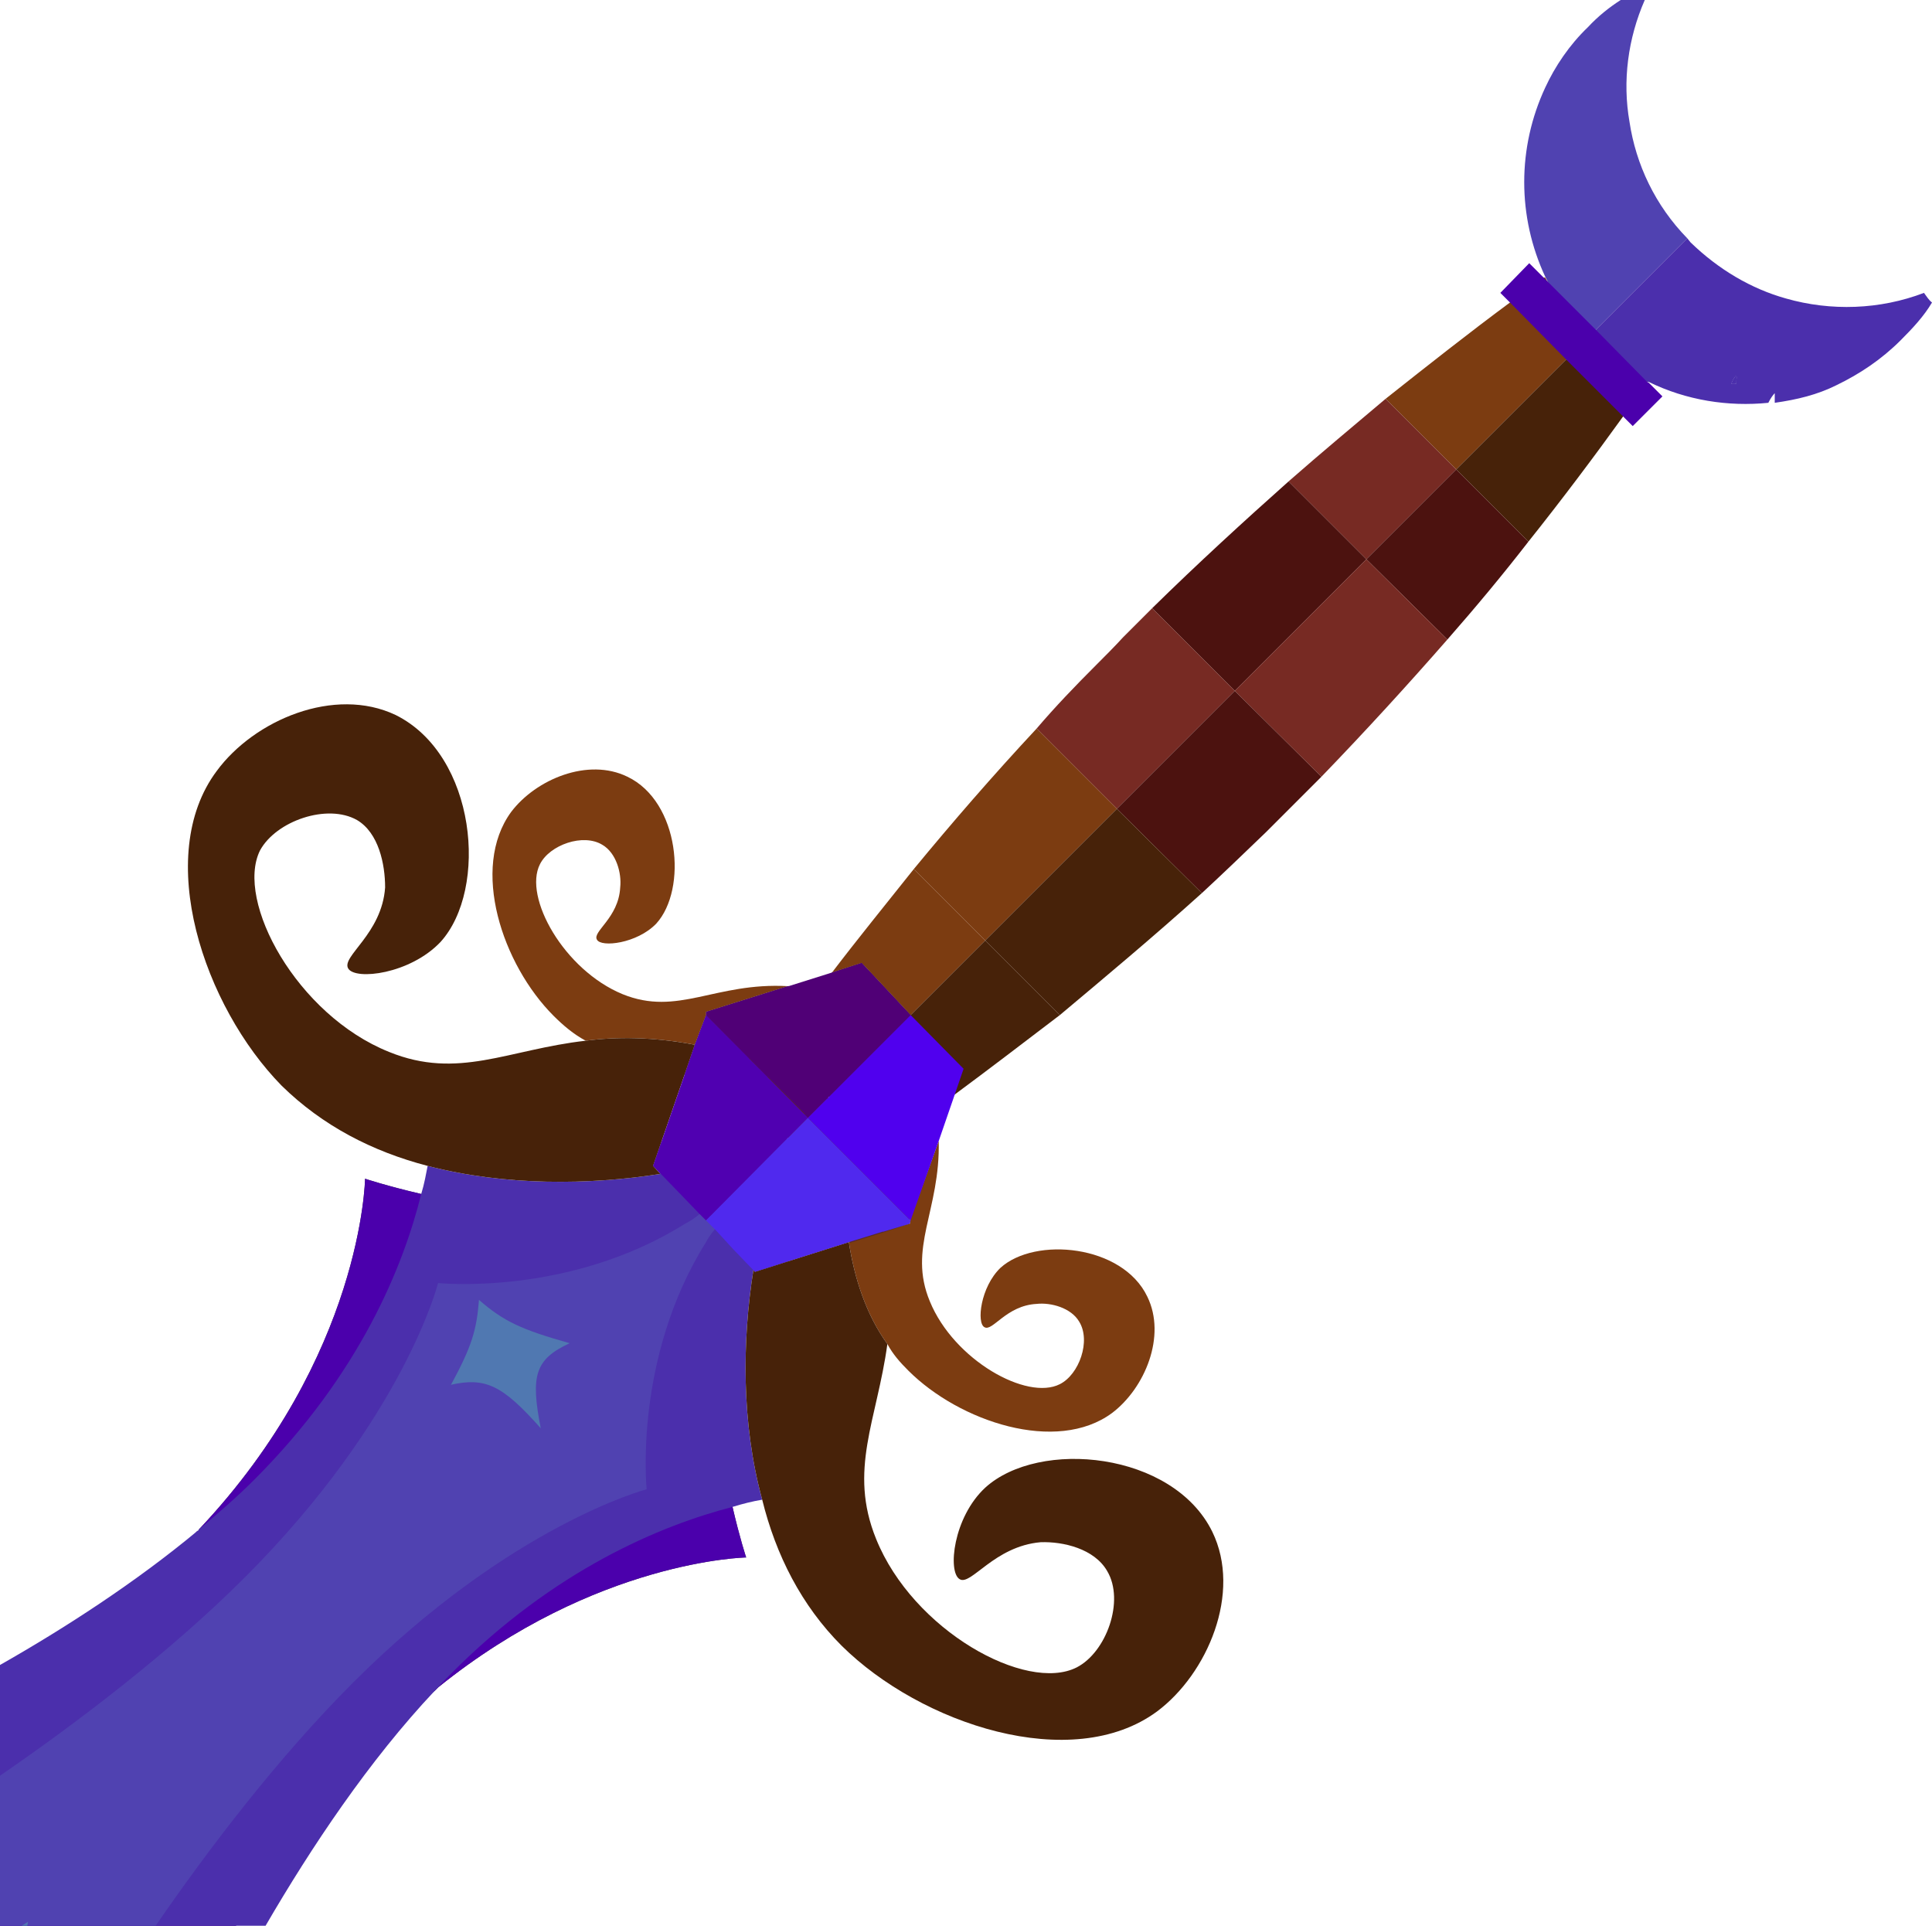 <?xml version="1.0" encoding="UTF-8"?>
<svg id="_Шар_2" data-name="Шар 2" xmlns="http://www.w3.org/2000/svg" viewBox="0 0 24.08 24">
  <g id="_2handschwert" data-name="2handschwert">
    <g>
      <g>
        <path d="M9.13,15.56c-.36,1.15-.17,2.46,0,3.22,.09,.39,.17,.63,.17,.63,0,0-1.87,.03-3.84,1.62-.01,.01-.03,.03-.04,.04-.23,.16-.44,.36-.67,.59-.68,.68-1.29,1.51-1.81,2.34H0v-2.96c.81-.51,1.63-1.12,2.3-1.79,.06-.06,.11-.11,.16-.17h.01s.01-.02,.01-.02c2.04-2.16,2.07-4.37,2.07-4.37,0,0,.27,.09,.7,.19,.77,.16,2.06,.33,3.19-.04,.13-.03,.26-.08,.39-.14,.1-.05,.21-.1,.31-.16l.31,.31c-.06,.08-.11,.18-.15,.28-.06,.14-.12,.28-.17,.43Z" fill="#434149"/>
        <path d="M9.13,15.56c-.36,1.15-.17,2.46,0,3.22,.09,.39,.17,.63,.17,.63,0,0-1.87,.03-3.84,1.62-.01,.01-.03,.03-.04,.04-.23,.16-.44,.36-.67,.59-.68,.68-1.29,1.51-1.81,2.34H0v-2.96c.81-.51,1.63-1.12,2.3-1.79,.06-.06,.11-.11,.16-.17h.01s.01-.02,.01-.02c2.04-2.16,2.07-4.37,2.07-4.37,0,0,.27,.09,.7,.19,.77,.16,2.06,.33,3.19-.04,.13-.03,.26-.08,.39-.14,.1-.05,.21-.1,.31-.16l.31,.31c-.06,.08-.11,.18-.15,.28-.06,.14-.12,.28-.17,.43Z" fill="#4b00ac"/>
        <path d="M9.39,15.83c-.14,.88-.15,1.91,.11,2.86-.12,.02-.24,.05-.37,.09-.89,.23-2.22,.78-3.51,2.08-.06,.06-.11,.11-.16,.17-.01,.01-.03,.03-.04,.04-.82,.87-1.54,1.95-2.11,2.93H0v-3.25c.81-.46,1.69-1.03,2.46-1.67h.01s.01-.02,.01-.02c.25-.21,.47-.4,.69-.62,1.32-1.32,1.86-2.67,2.08-3.56h0c.04-.13,.06-.25,.08-.35,.96,.25,2.01,.24,2.9,.1l-.09-.1,.1-.29h.1c.41-.04,.83-.13,1.23-.3l.24,.25,.02,.02,.27,.27c-.15,.39-.24,.83-.28,1.24l-.41,.13-.02-.02Z" fill="#4b2fac"/>
        <path d="M8.96,15.25s-.04,.04-.05,.07c-.04,.05-.08,.1-.11,.16-.91,1.45-.74,3.08-.74,3.08,0,0-1.69,.44-3.66,2.41-.93,.93-1.8,2.07-2.46,3.03H0v-1.87c.96-.66,2.12-1.54,3.05-2.47,1.99-1.99,2.41-3.67,2.41-3.67,0,0,1.63,.17,3.08-.74,.06-.03,.12-.07,.18-.12,.02-.01,.05-.03,.08-.05l.06,.06h0s.1,.11,.1,.11Z" fill="#5042b1"/>
        <path d="M.35,23.95s-.01,.04-.01,.05h-.07s.05-.03,.08-.05Z" fill="#5078b1"/>
        <path d="M5.62,17.26c.26-.48,.32-.68,.35-1.06,.31,.27,.53,.37,1.13,.54-.43,.2-.49,.4-.36,1.06-.48-.54-.69-.64-1.13-.54Z" fill="#5078b1"/>
      </g>
      <path d="M11.34,15.25l-.33,.11h0s-.42,.13-.42,.13c-.05-.36-.06-.72-.02-1.07,0-.12,.02-.23,.04-.34,0-.04,0-.08,.01-.11,.04-.3,.12-.56,.19-.77,0,0,0,0,0-.02h0c.11-.31,.24-.5,.33-.51,.02,0,.04,0,.05,0,.04,.02,.06,.04,.07,.06s.02,.04,.04,.05c.15,.21,.28,.67,.33,.97,0,.02,0,.05,.01,.07,.03,.16,.04,.29,.04,.41l-.35,.98v.04Z" fill="#5b2c25"/>
      <path d="M13.86,17.61c-.69,.51-1.9,.11-2.54-.53-.1-.1-.19-.2-.26-.33-.26-.36-.41-.81-.48-1.27l.42-.13h.01l.33-.1v-.04s.36-.99,.36-.99c.02,.87-.39,1.33-.11,2,.3,.73,1.21,1.24,1.62,1.03,.24-.12,.39-.54,.24-.78-.1-.17-.35-.24-.53-.22-.38,.02-.55,.35-.65,.29-.1-.05-.05-.5,.2-.74,.43-.39,1.52-.29,1.83,.36,.24,.49-.03,1.14-.44,1.45Z" fill="#7c3c11"/>
      <path d="M11.34,15.25l-.33,.11h0s-.42,.13-.42,.13c-.05-.36-.06-.72-.02-1.07,0-.12,.02-.23,.04-.34,0-.04,0-.08,.01-.11,.04-.3,.12-.56,.19-.77,0,0,0,0,0-.02h0c.11-.31,.24-.5,.33-.51,.02,0,.04,0,.05,0,.04,.02,.06,.04,.07,.06s.02,.04,.04,.05c.15,.21,.28,.67,.33,.97,0,.02,0,.05,.01,.07,.03,.16,.04,.29,.04,.41l-.35,.98v.04Z" fill="#5b2c25"/>
      <path d="M9.82,12.29l-1.02,.32v.04l-.14,.37c-.53-.1-.98-.1-1.36-.05-.15-.08-.28-.19-.4-.31-.64-.64-1.04-1.84-.53-2.54,.31-.41,.96-.68,1.45-.44,.65,.31,.75,1.4,.36,1.83-.24,.25-.69,.3-.74,.2-.06-.1,.27-.27,.29-.65,.02-.18-.05-.43-.22-.53-.24-.15-.66,0-.78,.24-.21,.41,.3,1.32,1.03,1.62,.69,.28,1.15-.15,2.06-.1Z" fill="#7c3c11"/>
      <path d="M11.32,12.82c-.01,.1-.18,.22-.47,.33,0,.01-.02,.01-.03,.01h0c-.22,.09-.5,.15-.79,.21h-.01s-.11,.01-.16,.02c-.1,0-.19,.02-.29,.03h-.01c-.34,.03-.68,.03-1.03-.02l.13-.38,.14-.37v-.04l1.02-.32h.01c.12,0,.24,.01,.38,.05h.01s.01-.01,.02,0c.29,.05,.76,.18,.97,.33,.03,.02,.05,.04,.07,.05,.01,.02,.02,.04,.03,.05,.01,.03,.02,.03,.01,.05Z" fill="#5b2c25"/>
      <path d="M21.64,4.78s-.04,.01-.06,0c.02-.05,.04-.08,.06-.1,.01,.01,0,.05,0,.09Z" fill="#4b2fac"/>
      <path d="M21.03,2.97l-1.25,1.25c-.2-.21-.37-.45-.49-.71-.01-.02-.02-.04-.03-.06-.35-.75-.35-1.61,0-2.36,.12-.26,.3-.53,.53-.75,.13-.14,.27-.25,.41-.34h.3c-.21,.48-.28,1.01-.19,1.52,.08,.53,.32,1.04,.72,1.45Z" fill="#5042b1"/>
      <path d="M23.98,3.65c-.55,.21-1.16,.23-1.72,.07-.43-.12-.84-.36-1.19-.7l-.04-.05-1.25,1.25,.02,.02c.22,.22,.46,.39,.73,.52h.02c.47,.23,.99,.31,1.49,.26,.03-.06,.06-.1,.08-.12,0,.01,0,.06,0,.12,.28-.04,.53-.1,.77-.22,.29-.14,.56-.32,.8-.56,.15-.15,.29-.3,.39-.47-.04-.03-.07-.08-.1-.12Zm-2.34,1.13s-.04,.01-.06,0c.02-.05,.04-.08,.06-.1,.01,.02,0,.05,0,.1Z" fill="#4b2fac"/>
      <path d="M21.64,4.78s-.04,.01-.06,0c.02-.05,.04-.08,.06-.1,.01,.01,0,.05,0,.09Z" fill="#4b2fac"/>
      <path d="M19.78,4.22l-1.63,1.63-.88-.88c.53-.42,1.05-.83,1.55-1.2,.14-.1,.28-.21,.42-.31,0,0,0,0,.02,0,.01,.02,.02,.04,.03,.06,.12,.26,.29,.5,.49,.71Z" fill="#7c3c11"/>
      <path d="M20.53,4.76c-.1,.14-.2,.28-.3,.43-.36,.5-.75,1.02-1.18,1.56l-.9-.9,1.63-1.63,.02,.02c.22,.22,.46,.39,.73,.52Z" fill="#472209"/>
      <path d="M12.28,11.72l-.93,.93-.61-.65-.37,.12c.32-.42,.67-.85,1.02-1.29l.89,.89Z" fill="#7c3c11"/>
      <path d="M13.21,12.65c-.46,.35-.89,.68-1.31,.99-.09,.06-.16,.12-.24,.17-.23,.18-.47,.34-.69,.5l-.35-.35-.22-.21-.07-.08-.3-.3h-.01l-.33-.33c.17-.24,.34-.46,.52-.7h.01c.05-.08,.1-.15,.15-.22l.37-.12,.61,.65,.93-.93,.93,.93Z" fill="#472209"/>
      <path d="M14.42,21.33c-1.06,.78-2.94,.16-3.93-.82-.5-.5-.82-1.13-.99-1.82-.26-.95-.25-1.98-.11-2.86l.02,.02,.41-.13,.76-.24c.07,.46,.22,.91,.48,1.27-.13,.95-.49,1.57-.14,2.43,.46,1.14,1.87,1.92,2.5,1.6,.37-.19,.6-.83,.38-1.2-.16-.28-.55-.37-.83-.36-.58,.05-.87,.55-1.01,.46-.15-.09-.08-.77,.32-1.14,.67-.61,2.34-.45,2.83,.55,.37,.76-.06,1.77-.69,2.24Z" fill="#472209"/>
      <path d="M11,15.35l-.42,.13-.76,.24-.41,.13-.02-.02c.11-.66,.27-1.23,.45-1.62,0,0,0-.02,.02-.04h0s0-.04,.01-.05c.04-.1,.1-.18,.15-.25,.07-.13,.16-.2,.23-.2,.02,0,.04,0,.06,.01,0,0,.01,0,.02,0,.09,.05,.18,.18,.28,.37,.08,.18,.16,.39,.23,.61,.07,.24,.13,.47,.17,.66Z" fill="#5b2c25"/>
      <path d="M8.66,13.02l-.13,.38-.29,.84-.1,.29,.09,.1c-.89,.14-1.94,.15-2.9-.1-.69-.18-1.31-.5-1.82-1-.97-.99-1.6-2.86-.81-3.92,.47-.64,1.47-1.06,2.23-.7,1.01,.5,1.16,2.17,.56,2.83-.38,.4-1.06,.48-1.15,.33-.09-.15,.42-.43,.46-1.01,0-.29-.08-.68-.35-.84-.37-.21-1.01,.01-1.21,.38-.31,.63,.46,2.05,1.61,2.51,.86,.35,1.48-.03,2.45-.14,.38-.05,.83-.05,1.36,.05Z" fill="#472209"/>
      <path d="M10.15,14c-.07,.06-.17,.11-.28,.17-.02,0-.03,.01-.04,.01h0c-.38,.18-.94,.34-1.58,.45l-.09-.09,.1-.3,.3-.83,.13-.38s.01,0,.01,0c.19,.04,.42,.1,.66,.17,.18,.06,.37,.12,.52,.2,.23,.08,.39,.19,.45,.3h.01s.01,.06,.01,.08c0,.07-.07,.16-.2,.23Z" fill="#5b2c25"/>
      <g>
        <polygon points="11.35 12.65 10.32 13.68 10.32 13.69 10.31 13.69 10.07 13.93 10.03 13.89 10.03 13.88 9.57 13.42 9.56 13.42 9.34 13.19 9.33 13.19 8.8 12.65 8.8 12.61 9.82 12.29 9.83 12.29 10.37 12.12 10.74 12 11.35 12.65" fill="#500076"/>
        <polygon points="10.07 13.93 8.8 15.21 8.72 15.13 8.45 14.85 8.14 14.53 8.24 14.24 8.53 13.4 8.66 13.02 8.8 12.65 10.07 13.93" fill="#5000b1"/>
        <polygon points="11.34 15.25 11.01 15.35 11 15.35 10.58 15.48 9.82 15.72 9.41 15.85 9.39 15.83 9.14 15.57 8.92 15.33 8.8 15.21 10.07 13.93 11.35 15.21 11.34 15.25" fill="#5029ee"/>
        <polygon points="12.01 13.32 11.9 13.64 11.7 14.22 11.35 15.21 10.83 14.69 10.07 13.93 10.31 13.69 10.32 13.69 10.32 13.68 11.35 12.65 12.01 13.32" fill="#5000ee"/>
      </g>
      <path d="M18.15,5.85l-1.12,1.12-.97-.97c.41-.36,.82-.7,1.21-1.03l.88,.88Z" fill="#772a23"/>
      <path d="M19.05,6.75c-.31,.4-.65,.81-1.01,1.22l-1.01-1,1.12-1.12,.9,.9Z" fill="#4c120f"/>
      <path d="M17.03,6.97l-1.64,1.64-1.03-1.03c.57-.56,1.15-1.09,1.7-1.58l.97,.97Z" fill="#4c120f"/>
      <path d="M18.04,7.97c-.49,.56-1.01,1.13-1.57,1.71l-1.08-1.07,1.64-1.64,1.01,1Z" fill="#772a23"/>
      <path d="M15.39,8.61l-1.47,1.47-1-1c.23-.27,.48-.53,.74-.79,.12-.12,.23-.23,.34-.35l.36-.36,1.03,1.03Z" fill="#772a23"/>
      <path d="M16.47,9.68l-.69,.69c-.27,.26-.54,.52-.8,.76l-1.06-1.05,1.47-1.47,1.08,1.07Z" fill="#4c120f"/>
      <path d="M13.92,10.08l-1.64,1.64-.89-.89c.47-.57,.98-1.16,1.53-1.75l1,1Z" fill="#7c3c11"/>
      <path d="M14.98,11.13c-.61,.55-1.21,1.05-1.77,1.52l-.93-.93,1.64-1.64,1.06,1.05Z" fill="#472209"/>
      <polyline points="11.35 12.65 11.28 12.72 10.85 13.15 10.81 13.19 10.33 13.67 10.32 13.68 10.32 13.69 10.31 13.69 10.07 13.93 9.88 14.12 9.87 14.14 9.82 14.18 9.81 14.19 9.3 14.7 8.86 15.14 8.86 15.15 8.8 15.21 6.69 17.31 6.69 17.32 6.48 17.52 0 24" fill="none"/>
      <polygon points="20.72 4.94 20.35 5.31 19.52 4.48 18.82 3.77 18.7 3.65 19.06 3.28 19.24 3.46 19.29 3.51 19.89 4.11 20.53 4.76 20.55 4.77 20.72 4.94" fill="#4b00ac"/>
    </g>
  </g>
</svg>